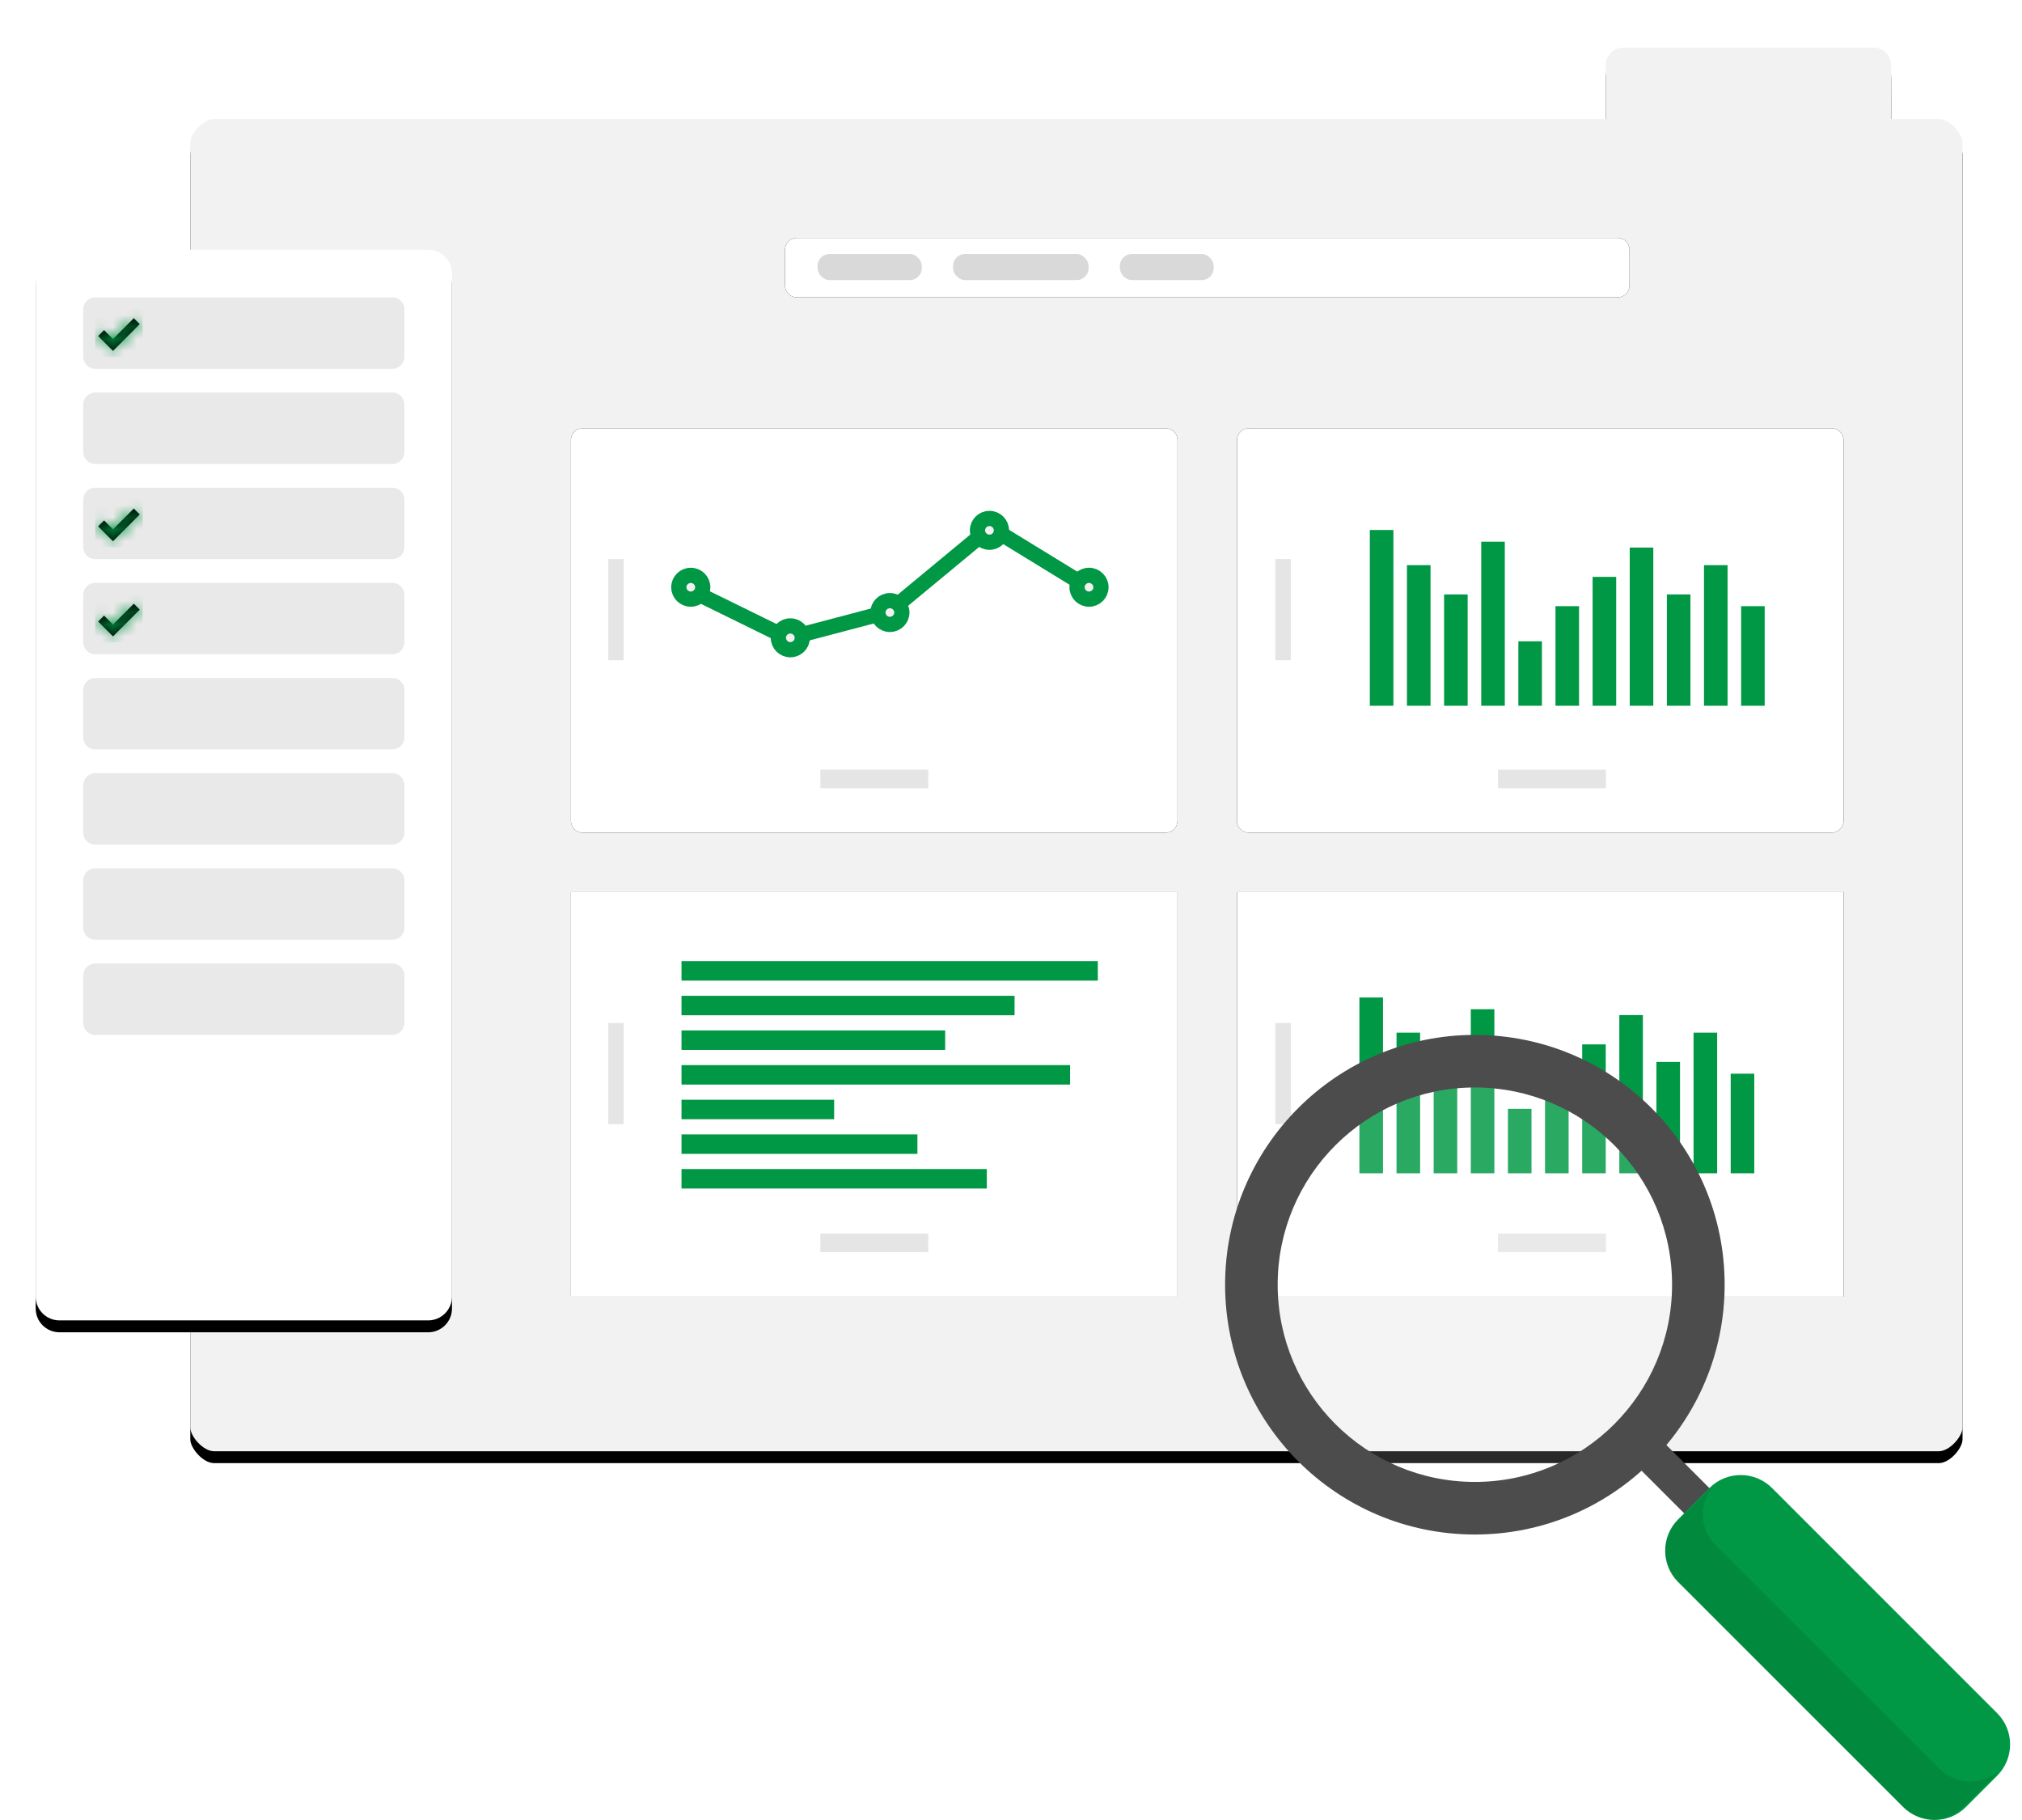 <svg xmlns="http://www.w3.org/2000/svg" xmlns:xlink="http://www.w3.org/1999/xlink" width="170" height="153" viewBox="0 0 170 153">
  <defs>
    <path id="overlay-illustration2-b" d="M132,6 L132,1.5 C132,0.75 132.569,1.66915043e-12 133.5,0 L154.5,0 C155.431,-1.27336356e-16 156,0.75 156,1.5 L156.027,6 L160,6 C160.931,6 162,7.25 162,8 L162,116 C162,116.75 160.931,118 160,118 L15,118 C14.069,118 13,116.75 13,116 L13,8 C13,7.25 14.069,6 15,6 L132,6 Z"/>
    <filter id="overlay-illustration2-a" width="110.7%" height="113.6%" x="-5.4%" y="-5.9%" filterUnits="objectBoundingBox">
      <feOffset dy="1" in="SourceAlpha" result="shadowOffsetOuter1"/>
      <feGaussianBlur in="shadowOffsetOuter1" result="shadowBlurOuter1" stdDeviation="2.5"/>
      <feColorMatrix in="shadowBlurOuter1" values="0 0 0 0 0   0 0 0 0 0   0 0 0 0 0  0 0 0 0.2 0"/>
    </filter>
    <path id="overlay-illustration2-d" d="M46,32 L95,32 C95.552,32 96,32.448 96,33 L96,65 C96,65.552 95.552,66 95,66 L46,66 C45.448,66 45,65.552 45,65 L45,33 C45,32.448 45.448,32 46,32 Z"/>
    <filter id="overlay-illustration2-c" width="105.9%" height="108.8%" x="-2.9%" y="-4.4%" filterUnits="objectBoundingBox">
      <feOffset in="SourceAlpha" result="shadowOffsetOuter1"/>
      <feGaussianBlur in="shadowOffsetOuter1" result="shadowBlurOuter1" stdDeviation=".5"/>
      <feColorMatrix in="shadowBlurOuter1" values="0 0 0 0 0   0 0 0 0 0   0 0 0 0 0  0 0 0 0.15 0"/>
    </filter>
    <polygon id="overlay-illustration2-f" points="45 71 96 71 96 105 45 105"/>
    <filter id="overlay-illustration2-e" width="105.9%" height="108.8%" x="-2.9%" y="-4.4%" filterUnits="objectBoundingBox">
      <feOffset in="SourceAlpha" result="shadowOffsetOuter1"/>
      <feGaussianBlur in="shadowOffsetOuter1" result="shadowBlurOuter1" stdDeviation=".5"/>
      <feColorMatrix in="shadowBlurOuter1" values="0 0 0 0 0   0 0 0 0 0   0 0 0 0 0  0 0 0 0.15 0"/>
    </filter>
    <path id="overlay-illustration2-h" d="M102,32 L151,32 C151.552,32 152,32.448 152,33 L152,65 C152,65.552 151.552,66 151,66 L102,66 C101.448,66 101,65.552 101,65 L101,33 C101,32.448 101.448,32 102,32 Z"/>
    <filter id="overlay-illustration2-g" width="105.9%" height="108.8%" x="-2.9%" y="-4.4%" filterUnits="objectBoundingBox">
      <feOffset in="SourceAlpha" result="shadowOffsetOuter1"/>
      <feGaussianBlur in="shadowOffsetOuter1" result="shadowBlurOuter1" stdDeviation=".5"/>
      <feColorMatrix in="shadowBlurOuter1" values="0 0 0 0 0   0 0 0 0 0   0 0 0 0 0  0 0 0 0.15 0"/>
    </filter>
    <polygon id="overlay-illustration2-j" points="101 71 152 71 152 105 101 105"/>
    <filter id="overlay-illustration2-i" width="105.9%" height="108.8%" x="-2.9%" y="-4.4%" filterUnits="objectBoundingBox">
      <feOffset in="SourceAlpha" result="shadowOffsetOuter1"/>
      <feGaussianBlur in="shadowOffsetOuter1" result="shadowBlurOuter1" stdDeviation=".5"/>
      <feColorMatrix in="shadowBlurOuter1" values="0 0 0 0 0   0 0 0 0 0   0 0 0 0 0  0 0 0 0.15 0"/>
    </filter>
    <path id="overlay-illustration2-l" d="M64,16 L133,16 C133.552,16 134,16.448 134,17 L134,20 C134,20.552 133.552,21 133,21 L64,21 C63.448,21 63,20.552 63,20 L63,17 C63,16.448 63.448,16 64,16 Z"/>
    <filter id="overlay-illustration2-k" width="104.2%" height="160%" x="-2.1%" y="-30%" filterUnits="objectBoundingBox">
      <feOffset in="SourceAlpha" result="shadowOffsetOuter1"/>
      <feGaussianBlur in="shadowOffsetOuter1" result="shadowBlurOuter1" stdDeviation=".5"/>
      <feColorMatrix in="shadowBlurOuter1" values="0 0 0 0 0   0 0 0 0 0   0 0 0 0 0  0 0 0 0.2 0"/>
    </filter>
    <path id="overlay-illustration2-n" d="M2,0.562 L33,0.562 C34.105,0.562 35,1.458 35,2.562 L35,88.562 C35,89.667 34.105,90.562 33,90.562 L2,90.562 C0.895,90.562 1.3527075e-16,89.667 0,88.562 L0,2.562 C-1.3527075e-16,1.458 0.895,0.562 2,0.562 Z"/>
    <filter id="overlay-illustration2-m" width="128.6%" height="111.1%" x="-14.3%" y="-4.4%" filterUnits="objectBoundingBox">
      <feOffset dy="1" in="SourceAlpha" result="shadowOffsetOuter1"/>
      <feGaussianBlur in="shadowOffsetOuter1" result="shadowBlurOuter1" stdDeviation="1.5"/>
      <feColorMatrix in="shadowBlurOuter1" values="0 0 0 0 0   0 0 0 0 0   0 0 0 0 0  0 0 0 0.2 0"/>
    </filter>
    <polygon id="overlay-illustration2-o" points="1.5 2.5 3.25 .75 3.75 1.25 2 3 1.5 3.5 .25 2.25 .75 1.75"/>
    <polygon id="overlay-illustration2-q" points="1.5 2.5 3.25 .75 3.75 1.25 2 3 1.5 3.5 .25 2.25 .75 1.75"/>
    <polygon id="overlay-illustration2-s" points="1.5 2.5 3.25 .75 3.75 1.25 2 3 1.5 3.5 .25 2.25 .75 1.75"/>
  </defs>
  <g fill="none" fill-rule="evenodd" transform="translate(3 4)">
    <g fill-rule="nonzero">
      <use fill="#000" filter="url(#overlay-illustration2-a)" xlink:href="#overlay-illustration2-b"/>
      <use fill="#F2F2F2" xlink:href="#overlay-illustration2-b"/>
    </g>
    <g fill-rule="nonzero">
      <use fill="#000" filter="url(#overlay-illustration2-c)" xlink:href="#overlay-illustration2-d"/>
      <use fill="#FFF" xlink:href="#overlay-illustration2-d"/>
    </g>
    <g fill-rule="nonzero">
      <use fill="#000" filter="url(#overlay-illustration2-e)" xlink:href="#overlay-illustration2-f"/>
      <use fill="#FFF" xlink:href="#overlay-illustration2-f"/>
    </g>
    <g fill-rule="nonzero">
      <use fill="#000" filter="url(#overlay-illustration2-g)" xlink:href="#overlay-illustration2-h"/>
      <use fill="#FFF" xlink:href="#overlay-illustration2-h"/>
    </g>
    <g fill-rule="nonzero">
      <use fill="#000" filter="url(#overlay-illustration2-i)" xlink:href="#overlay-illustration2-j"/>
      <use fill="#FFF" xlink:href="#overlay-illustration2-j"/>
    </g>
    <g fill-rule="nonzero">
      <use fill="#000" filter="url(#overlay-illustration2-k)" xlink:href="#overlay-illustration2-l"/>
      <use fill="#FFF" xlink:href="#overlay-illustration2-l"/>
    </g>
    <rect width="8.765" height="2.191" x="65.735" y="17.354" fill="#D9D9D9" rx="1"/>
    <rect width="11.394" height="2.191" x="77.129" y="17.354" fill="#D9D9D9" rx="1"/>
    <rect width="7.888" height="2.191" x="91.153" y="17.354" fill="#D9D9D9" rx="1"/>
    <g transform="translate(45.138 31.553)">
      <polyline stroke="#019845" stroke-linecap="round" stroke-linejoin="round" stroke-width="1.28" points="9.939 14.078 18.122 18.097 26.63 15.855 35.157 8.793 43.462 13.882 44.018 13.883"/>
      <g transform="translate(8.048 12.001)">
        <ellipse cx="1.891" cy="1.813" fill="#F1F1F1" rx="1.569" ry="1.594"/>
        <ellipse cx="1.891" cy="1.813" stroke="#019845" stroke-width="1.28" rx="1.006" ry="1"/>
      </g>
      <g transform="translate(16.096 16.002)">
        <ellipse cx="2.213" cy="2.063" fill="#F1F1F1" rx="1.569" ry="1.594"/>
        <ellipse cx="2.213" cy="2.063" stroke="#019845" stroke-width="1.28" rx="1.006" ry="1"/>
      </g>
      <g transform="translate(24.842 14.001)">
        <ellipse cx="1.838" cy="1.938" fill="#F1F1F1" rx="1.569" ry="1.594"/>
        <ellipse cx="1.838" cy="1.938" stroke="#019845" stroke-width="1.28" rx="1.006" ry="1"/>
      </g>
      <g transform="translate(33.199 7)">
        <ellipse cx="1.851" cy="2.031" fill="#F1F1F1" rx="1.569" ry="1.594"/>
        <ellipse cx="1.851" cy="2.031" stroke="#019845" stroke-width="1.28" rx="1.006" ry="1"/>
      </g>
      <g transform="translate(41.247 12.001)">
        <ellipse cx="2.173" cy="1.813" fill="#F1F1F1" rx="1.569" ry="1.594"/>
        <ellipse cx="2.173" cy="1.813" stroke="#019845" stroke-width="1.28" rx="1.006" ry="1"/>
      </g>
      <polygon fill="#000" fill-opacity=".104" fill-rule="nonzero" points="3 11.447 4.292 11.447 4.292 19.948 3 19.948"/>
      <polygon fill="#000" fill-opacity=".104" fill-rule="nonzero" points="24.591 25.389 26.152 25.389 26.152 34.467 24.591 34.467" transform="rotate(90 25.372 29.928)"/>
    </g>
    <g fill-rule="nonzero" transform="translate(101.232 31.553)">
      <path fill="#019845" d="M10.937,9.001 L12.919,9.001 L12.919,23.778 L10.937,23.778 L10.937,9.001 Z M14.058,11.956 L16.04,11.956 L16.04,23.778 L14.058,23.778 L14.058,11.956 Z M17.18,14.419 L19.162,14.419 L19.162,23.778 L17.18,23.778 L17.18,14.419 Z M20.302,9.986 L22.284,9.986 L22.284,23.778 L20.302,23.778 L20.302,9.986 Z M23.423,18.36 L25.405,18.36 L25.405,23.778 L23.423,23.778 L23.423,18.36 Z M26.545,15.405 L28.527,15.405 L28.527,23.778 L26.545,23.778 L26.545,15.405 Z M29.667,12.942 L31.649,12.942 L31.649,23.778 L29.667,23.778 L29.667,12.942 Z M32.788,10.479 L34.77,10.479 L34.77,23.778 L32.788,23.778 L32.788,10.479 Z M35.91,14.419 L37.892,14.419 L37.892,23.778 L35.91,23.778 L35.91,14.419 Z M39.032,11.956 L41.014,11.956 L41.014,23.778 L39.032,23.778 L39.032,11.956 Z M42.153,15.405 L44.135,15.405 L44.135,23.778 L42.153,23.778 L42.153,15.405 Z"/>
      <rect width="1.292" height="8.501" x="3" y="11.447" fill="#000" fill-opacity=".104"/>
      <polygon fill="#000" fill-opacity=".104" points="25.468 25.389 27.029 25.389 27.029 34.467 25.468 34.467" transform="rotate(90 26.248 29.928)"/>
    </g>
    <g fill-rule="nonzero" transform="translate(45.138 70.855)">
      <path fill="#019845" d="M17.102,-2 L18.739,-2 L18.739,33.003 L17.102,33.003 L17.102,-2 Z M20.015,5 L21.652,5 L21.652,33.003 L20.015,33.003 L20.015,5 Z M22.928,10.834 L24.565,10.834 L24.565,33.003 L22.928,33.003 L22.928,10.834 Z M25.841,0.333 L27.478,0.333 L27.478,33.003 L25.841,33.003 L25.841,0.333 Z M28.754,20.169 L30.391,20.169 L30.391,33.003 L28.754,33.003 L28.754,20.169 Z M31.667,13.168 L33.304,13.168 L33.304,33.003 L31.667,33.003 L31.667,13.168 Z M34.58,7.334 L36.217,7.334 L36.217,33.003 L34.58,33.003 L34.58,7.334 Z" transform="rotate(90 26.66 15.502)"/>
      <polygon fill="#000" fill-opacity=".104" points="3 11.145 4.292 11.145 4.292 19.646 3 19.646"/>
      <polygon fill="#000" fill-opacity=".104" points="24.59 25.087 26.152 25.087 26.152 34.165 24.59 34.165" transform="rotate(90 25.371 29.626)"/>
    </g>
    <g fill-rule="nonzero" transform="translate(101.232 70.855)">
      <path fill="#019845" d="M10.06,9.001 L12.042,9.001 L12.042,23.778 L10.06,23.778 L10.06,9.001 Z M13.182,11.956 L15.164,11.956 L15.164,23.778 L13.182,23.778 L13.182,11.956 Z M16.303,14.419 L18.285,14.419 L18.285,23.778 L16.303,23.778 L16.303,14.419 Z M19.425,9.986 L21.407,9.986 L21.407,23.778 L19.425,23.778 L19.425,9.986 Z M22.547,18.36 L24.529,18.36 L24.529,23.778 L22.547,23.778 L22.547,18.36 Z M25.668,15.405 L27.65,15.405 L27.65,23.778 L25.668,23.778 L25.668,15.405 Z M28.79,12.942 L30.772,12.942 L30.772,23.778 L28.79,23.778 L28.79,12.942 Z M31.912,10.479 L33.894,10.479 L33.894,23.778 L31.912,23.778 L31.912,10.479 Z M35.033,14.419 L37.015,14.419 L37.015,23.778 L35.033,23.778 L35.033,14.419 Z M38.155,11.956 L40.137,11.956 L40.137,23.778 L38.155,23.778 L38.155,11.956 Z M41.277,15.405 L43.259,15.405 L43.259,23.778 L41.277,23.778 L41.277,15.405 Z"/>
      <polygon fill="#000" fill-opacity=".104" points="3 11.145 4.292 11.145 4.292 19.646 3 19.646"/>
      <polygon fill="#000" fill-opacity=".104" points="25.466 25.087 27.028 25.087 27.028 34.165 25.466 34.165" transform="rotate(90 26.247 29.626)"/>
    </g>
    <g fill-rule="nonzero" transform="translate(100 83)">
      <rect width="12" height="3" x="33" y="37" fill="#4C4C4C" transform="rotate(-135 39 38.5)"/>
      <circle cx="20.5" cy="20.5" r="18.5" fill="#FFF" fill-opacity=".164"/>
      <path fill="#4C4C4C" d="M21,42 C9.402,42 0,32.598 0,21 C0,9.402 9.402,0 21,0 C32.598,0 42,9.402 42,21 C42,32.598 32.598,42 21,42 Z M21,37.579 C30.156,37.579 37.579,30.156 37.579,21 C37.579,11.844 30.156,4.421 21,4.421 C11.844,4.421 4.421,11.844 4.421,21 C4.421,30.156 11.844,37.579 21,37.579 Z"/>
      <path fill="#019845" d="M57.017,64.91 L38.09,45.983 C36.637,44.53 36.637,42.174 38.09,40.72 L40.72,38.09 C42.174,36.637 44.53,36.637 45.983,38.09 L64.91,57.017 C66.363,58.47 66.363,60.826 64.91,62.28 L62.28,64.91 C60.826,66.363 58.47,66.363 57.017,64.91 Z"/>
      <path fill="#000" fill-opacity=".103" d="M60.065,61.693 L41.243,42.921 C39.891,41.573 39.821,39.45 40.999,38 C40.899,38.081 40.793,38.151 40.7,38.244 L38.084,40.853 C36.639,42.294 36.639,44.631 38.084,46.072 L56.906,64.844 C58.351,66.285 60.694,66.285 62.14,64.844 L64.756,62.235 C64.849,62.142 64.919,62.036 65,61.937 C63.547,63.111 61.418,63.041 60.065,61.693 Z"/>
    </g>
    <g transform="translate(0 16.438)">
      <g fill-rule="nonzero">
        <use fill="#000" filter="url(#overlay-illustration2-m)" xlink:href="#overlay-illustration2-n"/>
        <use fill="#FFF" xlink:href="#overlay-illustration2-n"/>
      </g>
      <path fill="#E9E9E9" fill-rule="nonzero" d="M5 4.562L30 4.562C30.552 4.562 31 5.01 31 5.562L31 9.562C31 10.115 30.552 10.562 30 10.562L5 10.562C4.448 10.562 4 10.115 4 9.562L4 5.562C4 5.01 4.448 4.562 5 4.562zM5 12.562L30 12.562C30.552 12.562 31 13.01 31 13.562L31 17.562C31 18.115 30.552 18.562 30 18.562L5 18.562C4.448 18.562 4 18.115 4 17.562L4 13.562C4 13.01 4.448 12.562 5 12.562zM5 20.562L30 20.562C30.552 20.562 31 21.01 31 21.562L31 25.562C31 26.115 30.552 26.562 30 26.562L5 26.562C4.448 26.562 4 26.115 4 25.562L4 21.562C4 21.01 4.448 20.562 5 20.562zM5 28.562L30 28.562C30.552 28.562 31 29.01 31 29.562L31 33.562C31 34.115 30.552 34.562 30 34.562L5 34.562C4.448 34.562 4 34.115 4 33.562L4 29.562C4 29.01 4.448 28.562 5 28.562zM5 36.562L30 36.562C30.552 36.562 31 37.01 31 37.562L31 41.562C31 42.115 30.552 42.562 30 42.562L5 42.562C4.448 42.562 4 42.115 4 41.562L4 37.562C4 37.01 4.448 36.562 5 36.562zM5 44.562L30 44.562C30.552 44.562 31 45.01 31 45.562L31 49.562C31 50.115 30.552 50.562 30 50.562L5 50.562C4.448 50.562 4 50.115 4 49.562L4 45.562C4 45.01 4.448 44.562 5 44.562zM5 52.562L30 52.562C30.552 52.562 31 53.01 31 53.562L31 57.562C31 58.115 30.552 58.562 30 58.562L5 58.562C4.448 58.562 4 58.115 4 57.562L4 53.562C4 53.01 4.448 52.562 5 52.562zM5 60.562L30 60.562C30.552 60.562 31 61.01 31 61.562L31 65.562C31 66.115 30.552 66.562 30 66.562L5 66.562C4.448 66.562 4 66.115 4 65.562L4 61.562C4 61.01 4.448 60.562 5 60.562z"/>
      <g transform="translate(5 5.562)">
        <polygon fill="#000" points="1.5 2.5 3.25 .75 3.75 1.25 2 3 1.5 3.5 .25 2.25 .75 1.75"/>
        <mask id="overlay-illustration2-p" fill="#fff">
          <use xlink:href="#overlay-illustration2-o"/>
        </mask>
        <g fill="#019845" mask="url(#overlay-illustration2-p)">
          <rect width="4" height="4"/>
        </g>
      </g>
      <g transform="translate(5 21.562)">
        <polygon fill="#000" points="1.5 2.5 3.25 .75 3.75 1.25 2 3 1.5 3.5 .25 2.25 .75 1.75"/>
        <mask id="overlay-illustration2-r" fill="#fff">
          <use xlink:href="#overlay-illustration2-q"/>
        </mask>
        <g fill="#019845" mask="url(#overlay-illustration2-r)">
          <rect width="4" height="4"/>
        </g>
      </g>
      <g transform="translate(5 29.562)">
        <polygon fill="#000" points="1.5 2.5 3.25 .75 3.75 1.25 2 3 1.5 3.5 .25 2.25 .75 1.75"/>
        <mask id="overlay-illustration2-t" fill="#fff">
          <use xlink:href="#overlay-illustration2-s"/>
        </mask>
        <g fill="#019845" mask="url(#overlay-illustration2-t)">
          <rect width="4" height="4"/>
        </g>
      </g>
    </g>
  </g>
</svg>
